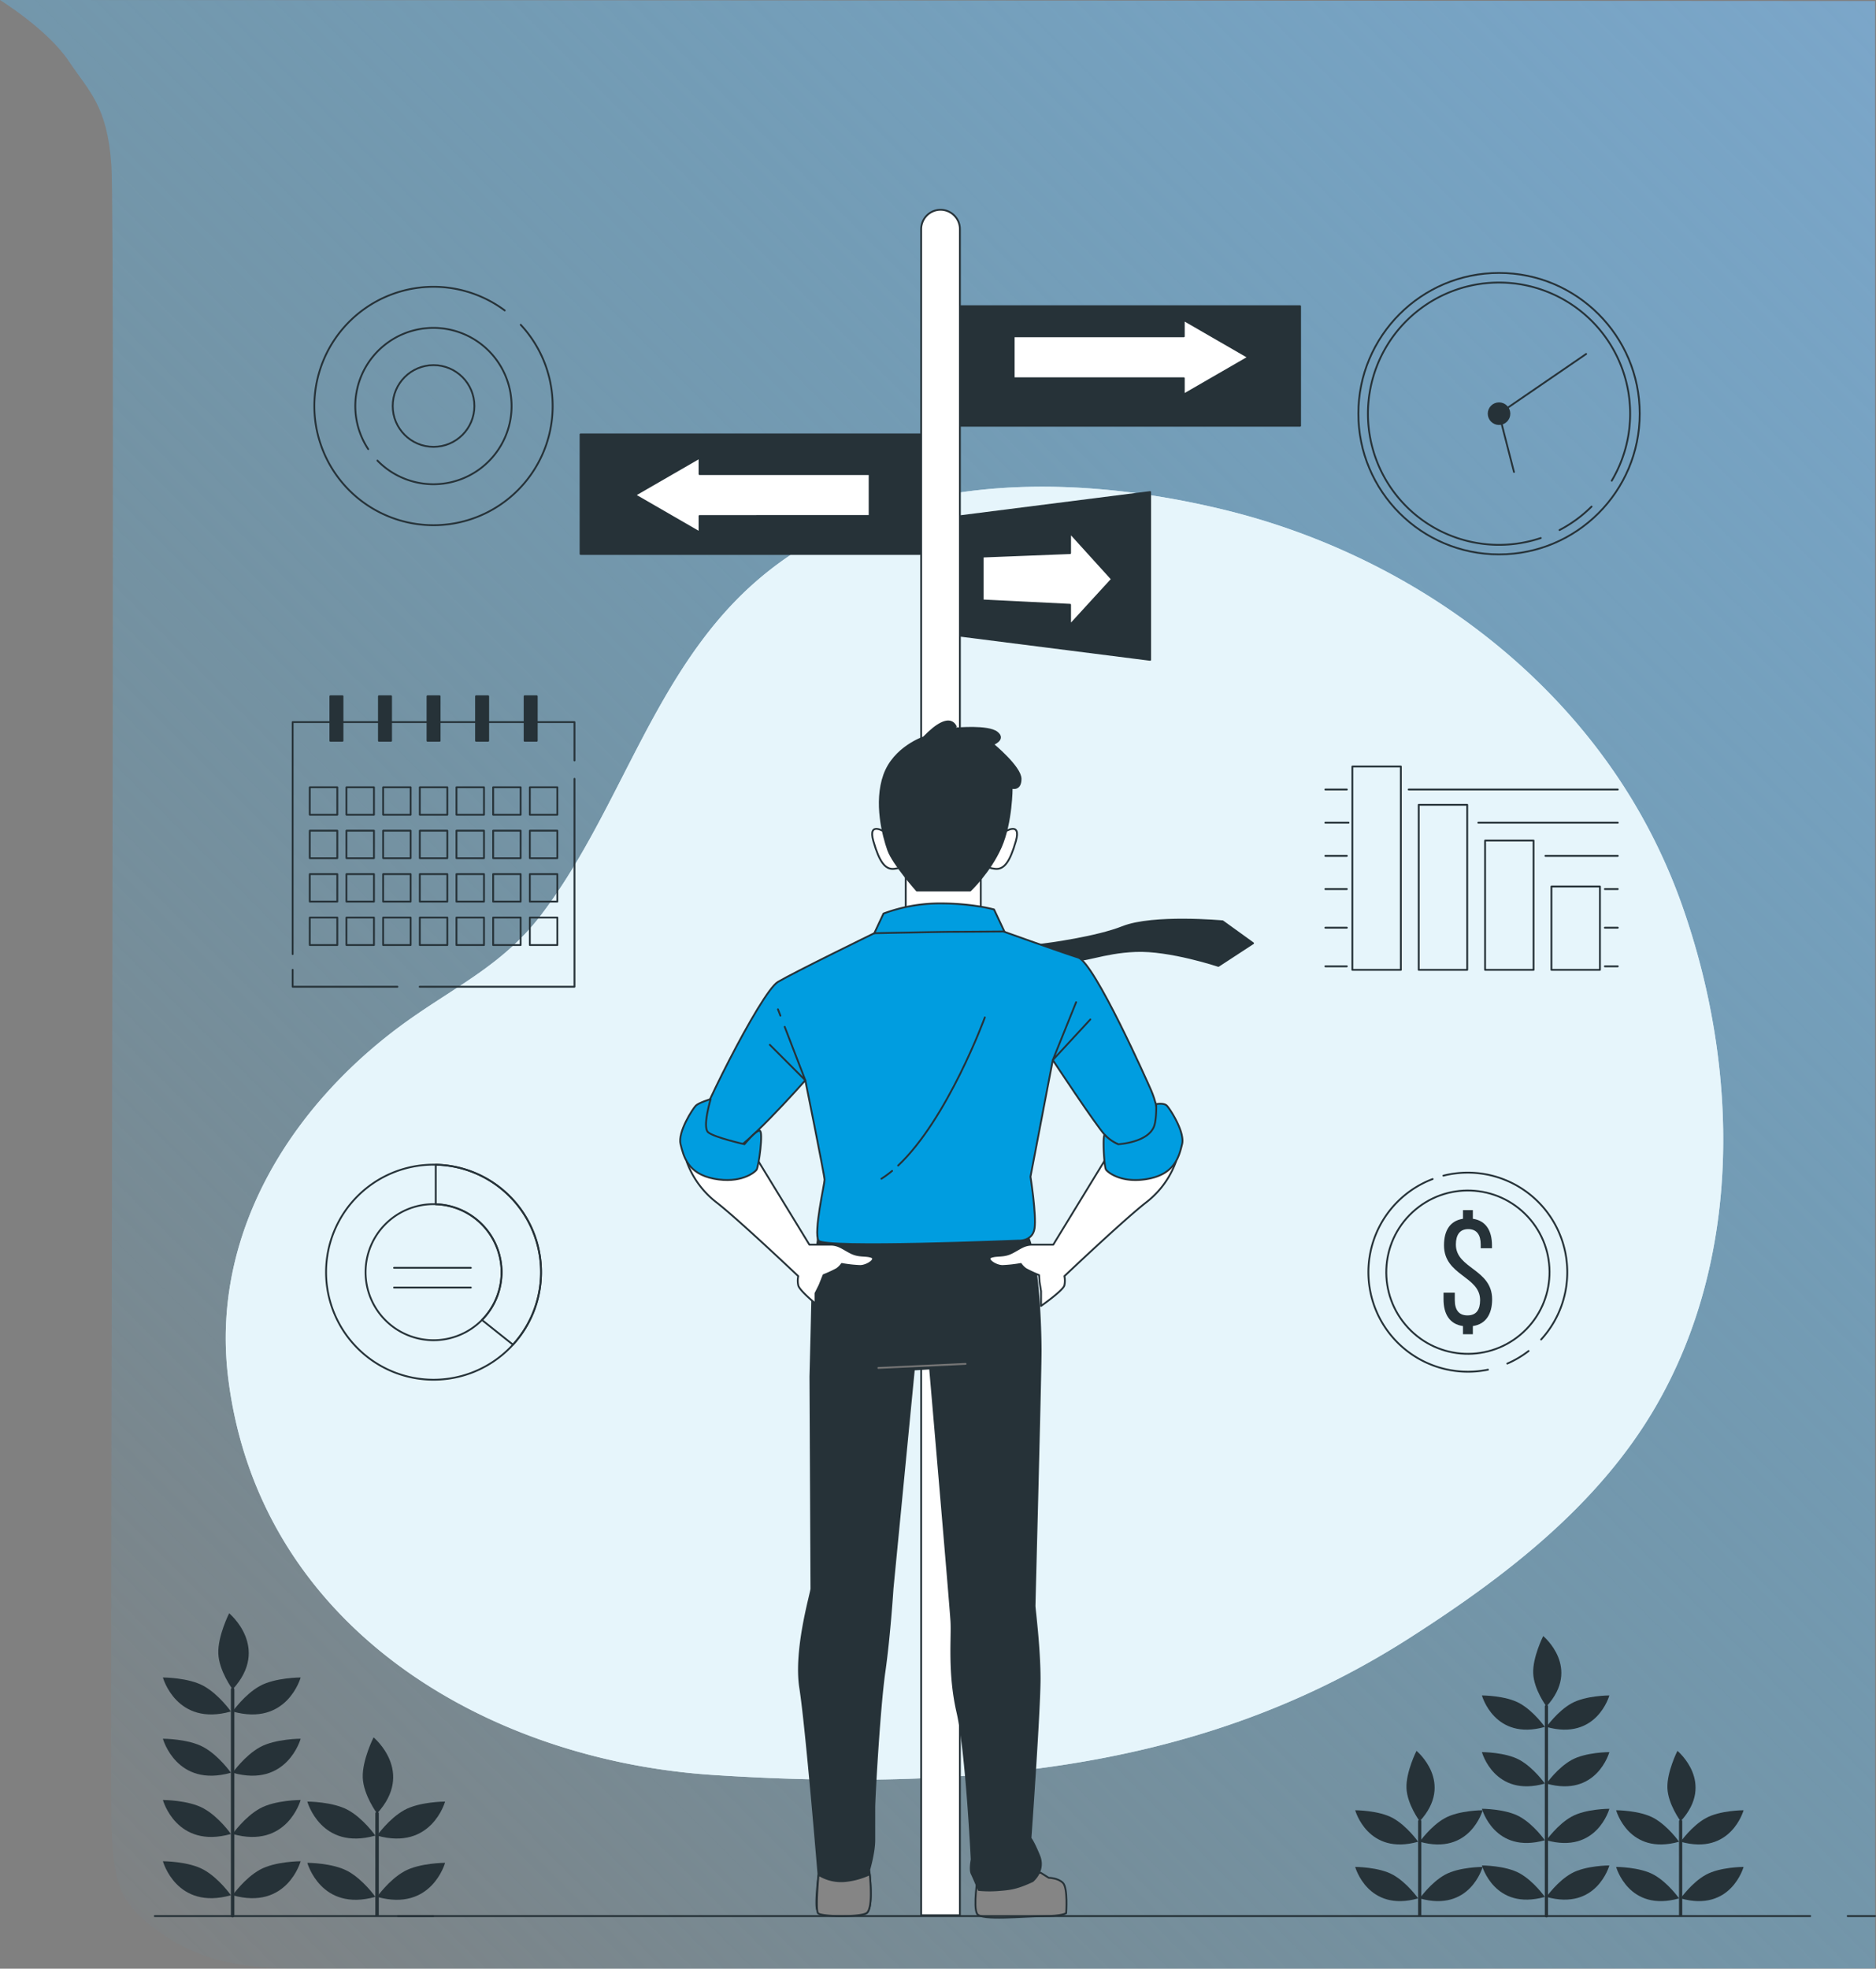 <svg xmlns="http://www.w3.org/2000/svg" xmlns:xlink="http://www.w3.org/1999/xlink" width="1029.502" height="1080.001" viewBox="0 0 1029.502 1080.001">
  <rect x="0" y="0" width="1029.502" height="1080.001" fill="#808080" stroke="none"/>
  <defs>
    <linearGradient id="linear-gradient" x1="1" x2="0.037" y2="1" gradientUnits="objectBoundingBox">
      <stop offset="0" stop-color="#7ba6c9"/>
      <stop offset="1" stop-color="#51b4e2" stop-opacity="0"/>
    </linearGradient>
  </defs>
  <g id="Group_17337" data-name="Group 17337" transform="translate(-891 -4314.001)">
    <path id="_9ad1ed87ecbbbc3f0500a660a5b95797" data-name="9ad1ed87ecbbbc3f0500a660a5b95797" d="M3628.925,6902.437s26.04,16.141,37.608,33.352,21.3,24.85,23.534,57.438-.946,878.322,0,911.073,5.354,42.872,26.484,58.133,44.422,19.548,71.041,19.865,870.335,0,870.335,0V6903Z" transform="translate(-2737.926 -2588.436)" fill="url(#linear-gradient)"/>
    <g id="Background_Simple" data-name="Background Simple" transform="translate(1014.877 4581)">
      <g id="Group_1" data-name="Group 1" transform="translate(0 0)">
        <path id="Path_1" data-name="Path 1" d="M799.533,214.034C752.479,124.152,663.163,61.88,566.847,38.285c-91.88-22.51-202.492-21.4-271.653,52.722-45.539,48.806-63.777,116.755-103.968,169.459-19.977,26.2-44.977,38.179-71.15,56.514C56.286,361.67,9.369,433.583,19.651,514.919c17.19,135.989,141.236,209.023,265.908,217.225,164.753,10.84,282.252-11.189,382.059-74.974,51.836-33.127,103.537-72.437,135.182-126.845,47.856-82.283,45.89-186.041,14.932-274.39A314.589,314.589,0,0,0,799.533,214.034Z" transform="translate(-18.234 -25.447)" fill="#e6f5fb"/>
        <path id="Path_2" data-name="Path 2" d="M799.533,214.034C752.479,124.152,663.163,61.88,566.847,38.285c-91.88-22.51-202.492-21.4-271.653,52.722-45.539,48.806-63.777,116.755-103.968,169.459-19.977,26.2-44.977,38.179-71.15,56.514C56.286,361.67,9.369,433.583,19.651,514.919c17.19,135.989,141.236,209.023,265.908,217.225,164.753,10.84,282.252-11.189,382.059-74.974,51.836-33.127,103.537-72.437,135.182-126.845,47.856-82.283,45.89-186.041,14.932-274.39A314.589,314.589,0,0,0,799.533,214.034Z" transform="translate(-18.234 -25.447)" fill="#e6f5fb" opacity="0.8"/>
      </g>
    </g>
    <g id="Group_16090" data-name="Group 16090" transform="translate(802.443 3194.232)">
      <g id="Signs" transform="translate(407.15 1234.852)">
        <g id="Group_3" data-name="Group 3" transform="translate(0)">
          <g id="Group_2" data-name="Group 2" transform="translate(186.926)">
            <path id="Path_3" data-name="Path 3" d="M257.8,984.166H236.551V59.195a10.627,10.627,0,0,1,10.627-10.627h0A10.627,10.627,0,0,1,257.8,59.195Z" transform="translate(-236.551 -48.568)" fill="#fff" stroke="#263238" stroke-linecap="round" stroke-linejoin="round" stroke-width="1"/>
          </g>
          <rect id="Rectangle_1" data-name="Rectangle 1" width="186.326" height="65.608" transform="translate(0 123.207)" fill="#263238" stroke="#263238" stroke-linecap="round" stroke-linejoin="round" stroke-width="1"/>
          <rect id="Rectangle_2" data-name="Rectangle 2" width="186.326" height="65.608" transform="translate(208.54 52.881)" fill="#263238" stroke="#263238" stroke-linecap="round" stroke-linejoin="round" stroke-width="1"/>
          <path id="Path_4" data-name="Path 4" d="M246.259,196.948,350.3,210.168V118.12L246.259,131.34Z" transform="translate(-37.719 36.73)" fill="#263238" stroke="#263238" stroke-linecap="round" stroke-linejoin="round" stroke-width="1"/>
          <path id="Path_5" data-name="Path 5" d="M322.641,153.531l-22.964-25.322v11.042l-47.958,1.886v24.055l47.958,2.381v11.042Z" transform="translate(-31.025 49.103)" fill="#fff" stroke="#263238" stroke-linecap="round" stroke-linejoin="round" stroke-width="1"/>
          <path id="Path_6" data-name="Path 6" d="M388.113,96.175,352.7,75.732v8.957H259.358v22.973H352.7v8.957Z" transform="translate(-21.655 -15.254)" fill="#fff" stroke="#263238" stroke-linecap="round" stroke-linejoin="round" stroke-width="1"/>
          <path id="Path_7" data-name="Path 7" d="M166.01,130.12l35.409-20.443v8.956h93.346v22.973H201.419v8.956Z" transform="translate(-136.135 26.375)" fill="#fff" stroke="#263238" stroke-linecap="round" stroke-linejoin="round" stroke-width="1"/>
        </g>
      </g>
      <g id="Graphics" transform="translate(249.157 1269.493)">
        <g id="Group_4" data-name="Group 4" transform="translate(584.83 0)">
          <ellipse id="Ellipse_1" data-name="Ellipse 1" cx="77.205" cy="77.205" rx="77.205" ry="77.205" fill="none" stroke="#263238" stroke-linecap="round" stroke-linejoin="round" stroke-width="1"/>
          <path id="Path_8" data-name="Path 8" d="M403.829,121.7a72.147,72.147,0,0,1-17.577,12.873" transform="translate(-275.855 6.479)" fill="none" stroke="#263238" stroke-linecap="round" stroke-linejoin="round" stroke-width="1"/>
          <path id="Path_9" data-name="Path 9" d="M433.874,206.66a71.945,71.945,0,1,1,38.946-31.445" transform="translate(-333.769 -61.231)" fill="none" stroke="#263238" stroke-linecap="round" stroke-linejoin="round" stroke-width="1"/>
          <ellipse id="Ellipse_2" data-name="Ellipse 2" cx="5.696" cy="5.696" rx="5.696" ry="5.696" transform="translate(71.509 71.509)" fill="#263238" stroke="#263238" stroke-linecap="round" stroke-linejoin="round" stroke-width="1"/>
          <path id="Path_10" data-name="Path 10" d="M379.538,148.837l-8.2-31.991,47.815-32.753" transform="translate(-294.138 -39.642)" fill="none" stroke="#263238" stroke-linecap="round" stroke-linejoin="round" stroke-width="1"/>
        </g>
        <g id="Group_9" data-name="Group 9" transform="translate(0 232.225)">
          <path id="Path_11" data-name="Path 11" d="M190.247,188.775V302.854H105.288" transform="translate(-35.594 -143.486)" fill="none" stroke="#263238" stroke-linecap="round" stroke-linejoin="round" stroke-width="1"/>
          <path id="Path_12" data-name="Path 12" d="M73.984,302.075V174.8H228.638v21.059" transform="translate(-73.984 -160.621)" fill="none" stroke="#263238" stroke-linecap="round" stroke-linejoin="round" stroke-width="1"/>
          <path id="Path_13" data-name="Path 13" d="M131.479,245.138H73.984v-9.3" transform="translate(-73.984 -85.77)" fill="none" stroke="#263238" stroke-linecap="round" stroke-linejoin="round" stroke-width="1"/>
          <g id="Group_5" data-name="Group 5" transform="translate(9.401 49.918)">
            <rect id="Rectangle_3" data-name="Rectangle 3" width="15.095" height="15.095" fill="none" stroke="#263238" stroke-linecap="round" stroke-linejoin="round" stroke-width="1"/>
            <rect id="Rectangle_4" data-name="Rectangle 4" width="15.095" height="15.095" transform="translate(20.126)" fill="none" stroke="#263238" stroke-linecap="round" stroke-linejoin="round" stroke-width="1"/>
            <rect id="Rectangle_5" data-name="Rectangle 5" width="15.095" height="15.095" transform="translate(40.253)" fill="none" stroke="#263238" stroke-linecap="round" stroke-linejoin="round" stroke-width="1"/>
            <rect id="Rectangle_6" data-name="Rectangle 6" width="15.095" height="15.095" transform="translate(60.379)" fill="none" stroke="#263238" stroke-linecap="round" stroke-linejoin="round" stroke-width="1"/>
            <rect id="Rectangle_7" data-name="Rectangle 7" width="15.095" height="15.095" transform="translate(80.505)" fill="none" stroke="#263238" stroke-linecap="round" stroke-linejoin="round" stroke-width="1"/>
            <rect id="Rectangle_8" data-name="Rectangle 8" width="15.095" height="15.095" transform="translate(100.631)" fill="none" stroke="#263238" stroke-linecap="round" stroke-linejoin="round" stroke-width="1"/>
            <rect id="Rectangle_9" data-name="Rectangle 9" width="15.095" height="15.095" transform="translate(120.758)" fill="none" stroke="#263238" stroke-linecap="round" stroke-linejoin="round" stroke-width="1"/>
          </g>
          <g id="Group_6" data-name="Group 6" transform="translate(9.401 73.739)">
            <rect id="Rectangle_10" data-name="Rectangle 10" width="15.095" height="15.095" fill="none" stroke="#263238" stroke-linecap="round" stroke-linejoin="round" stroke-width="1"/>
            <rect id="Rectangle_11" data-name="Rectangle 11" width="15.095" height="15.095" transform="translate(20.126)" fill="none" stroke="#263238" stroke-linecap="round" stroke-linejoin="round" stroke-width="1"/>
            <rect id="Rectangle_12" data-name="Rectangle 12" width="15.095" height="15.095" transform="translate(40.253)" fill="none" stroke="#263238" stroke-linecap="round" stroke-linejoin="round" stroke-width="1"/>
            <rect id="Rectangle_13" data-name="Rectangle 13" width="15.095" height="15.095" transform="translate(60.379)" fill="none" stroke="#263238" stroke-linecap="round" stroke-linejoin="round" stroke-width="1"/>
            <rect id="Rectangle_14" data-name="Rectangle 14" width="15.095" height="15.095" transform="translate(80.505)" fill="none" stroke="#263238" stroke-linecap="round" stroke-linejoin="round" stroke-width="1"/>
            <rect id="Rectangle_15" data-name="Rectangle 15" width="15.095" height="15.095" transform="translate(100.631)" fill="none" stroke="#263238" stroke-linecap="round" stroke-linejoin="round" stroke-width="1"/>
            <rect id="Rectangle_16" data-name="Rectangle 16" width="15.095" height="15.095" transform="translate(120.758)" fill="none" stroke="#263238" stroke-linecap="round" stroke-linejoin="round" stroke-width="1"/>
          </g>
          <g id="Group_7" data-name="Group 7" transform="translate(9.401 97.561)">
            <rect id="Rectangle_17" data-name="Rectangle 17" width="15.095" height="15.095" fill="none" stroke="#263238" stroke-linecap="round" stroke-linejoin="round" stroke-width="1"/>
            <rect id="Rectangle_18" data-name="Rectangle 18" width="15.095" height="15.095" transform="translate(20.126)" fill="none" stroke="#263238" stroke-linecap="round" stroke-linejoin="round" stroke-width="1"/>
            <rect id="Rectangle_19" data-name="Rectangle 19" width="15.095" height="15.095" transform="translate(40.253)" fill="none" stroke="#263238" stroke-linecap="round" stroke-linejoin="round" stroke-width="1"/>
            <rect id="Rectangle_20" data-name="Rectangle 20" width="15.095" height="15.095" transform="translate(60.379)" fill="none" stroke="#263238" stroke-linecap="round" stroke-linejoin="round" stroke-width="1"/>
            <rect id="Rectangle_21" data-name="Rectangle 21" width="15.095" height="15.095" transform="translate(80.505)" fill="none" stroke="#263238" stroke-linecap="round" stroke-linejoin="round" stroke-width="1"/>
            <rect id="Rectangle_22" data-name="Rectangle 22" width="15.095" height="15.095" transform="translate(100.631)" fill="none" stroke="#263238" stroke-linecap="round" stroke-linejoin="round" stroke-width="1"/>
            <rect id="Rectangle_23" data-name="Rectangle 23" width="15.095" height="15.095" transform="translate(120.758)" fill="none" stroke="#263238" stroke-linecap="round" stroke-linejoin="round" stroke-width="1"/>
          </g>
          <g id="Group_8" data-name="Group 8" transform="translate(9.401 121.383)">
            <rect id="Rectangle_24" data-name="Rectangle 24" width="15.095" height="15.095" fill="none" stroke="#263238" stroke-linecap="round" stroke-linejoin="round" stroke-width="1"/>
            <rect id="Rectangle_25" data-name="Rectangle 25" width="15.095" height="15.095" transform="translate(20.126)" fill="none" stroke="#263238" stroke-linecap="round" stroke-linejoin="round" stroke-width="1"/>
            <rect id="Rectangle_26" data-name="Rectangle 26" width="15.095" height="15.095" transform="translate(40.253)" fill="none" stroke="#263238" stroke-linecap="round" stroke-linejoin="round" stroke-width="1"/>
            <rect id="Rectangle_27" data-name="Rectangle 27" width="15.095" height="15.095" transform="translate(60.379)" fill="none" stroke="#263238" stroke-linecap="round" stroke-linejoin="round" stroke-width="1"/>
            <rect id="Rectangle_28" data-name="Rectangle 28" width="15.095" height="15.095" transform="translate(80.505)" fill="none" stroke="#263238" stroke-linecap="round" stroke-linejoin="round" stroke-width="1"/>
            <rect id="Rectangle_29" data-name="Rectangle 29" width="15.095" height="15.095" transform="translate(100.631)" fill="none" stroke="#263238" stroke-linecap="round" stroke-linejoin="round" stroke-width="1"/>
            <rect id="Rectangle_30" data-name="Rectangle 30" width="15.095" height="15.095" transform="translate(120.758)" fill="none" stroke="#263238" stroke-linecap="round" stroke-linejoin="round" stroke-width="1"/>
          </g>
          <path id="Path_14" data-name="Path 14" d="M89.941,192.863H83.28v-24.43h6.661Zm26.652-24.43H109.93v24.43h6.664Zm26.65,0H136.58v24.43h6.664Zm26.65,0h-6.664v24.43h6.664Zm26.65,0h-6.664v24.43h6.664Z" transform="translate(-62.584 -168.433)" fill="#263238" stroke="#263238" stroke-linecap="round" stroke-linejoin="round" stroke-width="1"/>
        </g>
        <g id="Group_10" data-name="Group 10" transform="translate(18.338 489.187)">
          <path id="Path_15" data-name="Path 15" d="M141.209,283.85A58.988,58.988,0,1,0,200.2,342.838,58.987,58.987,0,0,0,141.209,283.85Zm0,96.307a37.319,37.319,0,1,1,37.319-37.319A37.318,37.318,0,0,1,141.209,380.157Z" transform="translate(-82.221 -283.85)" fill="none" stroke="#263238" stroke-linecap="round" stroke-linejoin="round" stroke-width="1"/>
          <path id="Path_16" data-name="Path 16" d="M109.257,283.864v21.7a37.279,37.279,0,0,1,25.35,63.465l17.021,13.552a58.974,58.974,0,0,0-42.37-98.716Z" transform="translate(-49.065 -283.833)" fill="none" stroke="#263238" stroke-linecap="round" stroke-linejoin="round" stroke-width="1"/>
          <line id="Line_1" data-name="Line 1" x2="42.135" transform="translate(37.32 56.581)" fill="none" stroke="#263238" stroke-linecap="round" stroke-linejoin="round" stroke-width="1"/>
          <line id="Line_2" data-name="Line 2" x2="42.135" transform="translate(37.32 67.415)" fill="none" stroke="#263238" stroke-linecap="round" stroke-linejoin="round" stroke-width="1"/>
        </g>
        <g id="Group_11" data-name="Group 11" transform="translate(566.706 270.771)">
          <line id="Line_3" data-name="Line 3" x2="114.766" transform="translate(45.737 12.606)" fill="none" stroke="#263238" stroke-linecap="round" stroke-linejoin="round" stroke-width="1"/>
          <line id="Line_4" data-name="Line 4" x2="11.817" transform="translate(0 12.606)" fill="none" stroke="#263238" stroke-linecap="round" stroke-linejoin="round" stroke-width="1"/>
          <line id="Line_5" data-name="Line 5" x2="76.547" transform="translate(83.956 30.815)" fill="none" stroke="#263238" stroke-linecap="round" stroke-linejoin="round" stroke-width="1"/>
          <line id="Line_6" data-name="Line 6" x2="12.75" transform="translate(0 30.815)" fill="none" stroke="#263238" stroke-linecap="round" stroke-linejoin="round" stroke-width="1"/>
          <line id="Line_7" data-name="Line 7" x2="39.727" transform="translate(120.777 49.024)" fill="none" stroke="#263238" stroke-linecap="round" stroke-linejoin="round" stroke-width="1"/>
          <line id="Line_8" data-name="Line 8" x2="11.817" transform="translate(0 49.024)" fill="none" stroke="#263238" stroke-linecap="round" stroke-linejoin="round" stroke-width="1"/>
          <line id="Line_9" data-name="Line 9" x2="7.101" transform="translate(153.402 67.233)" fill="none" stroke="#263238" stroke-linecap="round" stroke-linejoin="round" stroke-width="1"/>
          <line id="Line_10" data-name="Line 10" x2="11.817" transform="translate(0 67.233)" fill="none" stroke="#263238" stroke-linecap="round" stroke-linejoin="round" stroke-width="1"/>
          <line id="Line_11" data-name="Line 11" x2="7.101" transform="translate(153.402 88.423)" fill="none" stroke="#263238" stroke-linecap="round" stroke-linejoin="round" stroke-width="1"/>
          <line id="Line_12" data-name="Line 12" x2="11.817" transform="translate(0 88.423)" fill="none" stroke="#263238" stroke-linecap="round" stroke-linejoin="round" stroke-width="1"/>
          <line id="Line_13" data-name="Line 13" x2="7.101" transform="translate(153.402 109.613)" fill="none" stroke="#263238" stroke-linecap="round" stroke-linejoin="round" stroke-width="1"/>
          <line id="Line_14" data-name="Line 14" x2="11.817" transform="translate(0 109.613)" fill="none" stroke="#263238" stroke-linecap="round" stroke-linejoin="round" stroke-width="1"/>
          <rect id="Rectangle_31" data-name="Rectangle 31" width="26.613" height="111.552" transform="translate(14.833)" fill="none" stroke="#263238" stroke-linecap="round" stroke-linejoin="round" stroke-width="1"/>
          <rect id="Rectangle_32" data-name="Rectangle 32" width="26.613" height="90.542" transform="translate(51.25 21.01)" fill="none" stroke="#263238" stroke-linecap="round" stroke-linejoin="round" stroke-width="1"/>
          <rect id="Rectangle_33" data-name="Rectangle 33" width="26.613" height="70.932" transform="translate(87.668 40.62)" fill="none" stroke="#263238" stroke-linecap="round" stroke-linejoin="round" stroke-width="1"/>
          <rect id="Rectangle_34" data-name="Rectangle 34" width="26.613" height="45.72" transform="translate(124.086 65.832)" fill="none" stroke="#263238" stroke-linecap="round" stroke-linejoin="round" stroke-width="1"/>
        </g>
        <g id="Group_12" data-name="Group 12" transform="translate(11.959 7.634)">
          <path id="Path_17" data-name="Path 17" d="M183.78,80.5a65.392,65.392,0,1,0,8.785,7.877" transform="translate(-79.356 -67.556)" fill="none" stroke="#263238" stroke-linecap="round" stroke-linejoin="round" stroke-width="1"/>
          <path id="Path_18" data-name="Path 18" d="M101.584,150.526a42.884,42.884,0,1,0-5.074-6.305" transform="translate(-67.01 -55.21)" fill="none" stroke="#263238" stroke-linecap="round" stroke-linejoin="round" stroke-width="1"/>
          <ellipse id="Ellipse_3" data-name="Ellipse 3" cx="22.411" cy="22.411" rx="22.411" ry="22.411" transform="translate(42.956 42.956)" fill="none" stroke="#263238" stroke-linecap="round" stroke-linejoin="round" stroke-width="1"/>
        </g>
        <g id="Group_14" data-name="Group 14" transform="translate(581.639 484.902)">
          <g id="Group_13" data-name="Group 13" transform="translate(49.932 29.229)">
            <path id="Path_19" data-name="Path 19" d="M373.75,299.794c7.2,1.017,10.5,6.606,10.5,14.565v1.61h-6.181v-2.033c0-5.252-2.115-8.469-6.859-8.469-4.655,0-6.773,3.217-6.773,8.469,0,13.294,19.9,13.378,19.9,30.058,0,7.962-3.386,13.634-10.582,14.65v4.488h-5.421v-4.488c-7.367-1.015-10.669-6.606-10.669-14.65v-3.64h6.183v4.065c0,5.334,2.2,8.382,6.942,8.382,4.827,0,6.944-3.048,6.944-8.382,0-13.209-19.815-13.38-19.815-30.061,0-8.129,3.3-13.463,10.415-14.565v-4.74h5.421Z" transform="translate(-357.66 -295.054)" fill="#263238"/>
          </g>
          <path id="Path_20" data-name="Path 20" d="M373.381,336.662a54.545,54.545,0,0,0,11.686-6.9" transform="translate(-288.448 -223.256)" fill="none" stroke="#263238" stroke-linecap="round" stroke-linejoin="round" stroke-width="1"/>
          <path id="Path_21" data-name="Path 21" d="M374.414,287.395A54.623,54.623,0,0,0,404.791,391.97" transform="translate(-330.461 -275.218)" fill="none" stroke="#263238" stroke-linecap="round" stroke-linejoin="round" stroke-width="1"/>
          <path id="Path_22" data-name="Path 22" d="M411.257,377.35a54.628,54.628,0,0,0-53.627-89.877" transform="translate(-307.765 -277.153)" fill="none" stroke="#263238" stroke-linecap="round" stroke-linejoin="round" stroke-width="1"/>
          <circle id="Ellipse_4" data-name="Ellipse 4" cx="44.77" cy="44.77" r="44.77" transform="matrix(0.734, -0.68, 0.68, 0.734, 0, 60.848)" fill="none" stroke="#263238" stroke-linecap="round" stroke-linejoin="round" stroke-width="1"/>
        </g>
      </g>
      <g id="Character" transform="translate(461.82 1515.525)">
        <g id="Group_16" data-name="Group 16" transform="translate(0 0)">
          <path id="Path_23" data-name="Path 23" d="M271.164,237.6s.546-.06,1.532-.183c6.45-.8,31.755-4.188,46.244-9.916,16.7-6.6,54.769-3.106,54.769-3.106l16.7,12.04-19.033,12.43s-26.8-8.934-45.445-8.158-27.58,6.216-39.231,5.439-26.026-8.547-26.026-8.547Z" transform="translate(-76.009 -114.745)" fill="#263238" stroke="#263238" stroke-linecap="round" stroke-linejoin="round" stroke-width="1"/>
          <path id="Path_24" data-name="Path 24" d="M233.329,215.014v25h41.188V211.067Z" transform="translate(-109.545 -129.955)" fill="#fff" stroke="#263238" stroke-linecap="round" stroke-linejoin="round" stroke-width="1"/>
          <path id="Path_25" data-name="Path 25" d="M232.225,202.962s-9.758-6.505-6.506,4.88,6.506,15.721,11.383,15.18,7.592-2.169,5.965-6.506S232.225,202.962,232.225,202.962Z" transform="translate(-119.691 -142.164)" fill="#fff" stroke="#263238" stroke-linecap="round" stroke-linejoin="round" stroke-width="1"/>
          <path id="Path_26" data-name="Path 26" d="M263.785,202.962s9.76-6.505,6.508,4.88-6.508,15.721-11.386,15.18-7.59-2.169-5.964-6.506S263.785,202.962,263.785,202.962Z" transform="translate(-86.071 -142.164)" fill="#fff" stroke="#263238" stroke-linecap="round" stroke-linejoin="round" stroke-width="1"/>
          <path id="Path_27" data-name="Path 27" d="M251.069,183.389s-16.266,5.421-21.687,20.6-.541,33.612,2.169,41.2,15.723,22.228,15.723,22.228h29.275s10.843-10.3,16.807-23.854,5.965-32.53,5.965-32.53,4.878,1.627,4.878-4.878-15.18-18.975-15.18-18.975,7.049-2.71,2.169-6.505-22.228-2.168-22.228-2.168S266.789,167.123,251.069,183.389Z" transform="translate(-117.391 -174.635)" fill="#263238" stroke="#263238" stroke-linecap="round" stroke-linejoin="round" stroke-width="1"/>
          <path id="Path_28" data-name="Path 28" d="M286.3,458.317l4.453,2.783s5.009,0,7.792,2.783,1.75,16.613,1.75,16.613-2.222,1.639-12.8,1.639-33.865,2.585-36.092-1.311.385-20.28.385-20.28Z" transform="translate(-88.484 173.268)" fill="#858585" stroke="#263238" stroke-linecap="round" stroke-linejoin="round" stroke-width="1"/>
          <g id="Group_15" data-name="Group 15" transform="translate(65.184 271.719)">
            <path id="Path_29" data-name="Path 29" d="M217.741,306.447s-3.34,24.49-3.34,29.5-1.113,48.424-1.113,48.424.557,114.1.557,116.329-9.462,33.4-6.122,54.546,10.019,102.414,10.019,102.414-2.226,17.811-.557,19.481,22.264,3.9,26.717,1.67,1.67-23.934,1.67-23.934,2.783-9.462,2.783-16.141V620.924c0-5.566,2.783-55.1,5.566-74.584s4.453-45.641,4.453-45.641l11.689-120.225,8.906-.557S290.1,509.048,290.655,518.51s-1.67,28.386,3.34,50.094,7.792,80.706,7.792,80.706-1.113,5.566,0,7.792,3.9,8.905,3.9,8.905a64.367,64.367,0,0,0,11.691,0c6.1-.47,9.78-1.1,17.9-4.874,3.967-3.662,5.713-8.672,3.607-13.819-3.331-8.144-4.813-9.694-4.813-9.694s5.009-70.131,5.009-87.386-2.783-38.405-2.783-40.075,3.34-126.9,3.34-139.706-1.113-47.311-6.679-62.339-94.621-11.132-103.527-10.575S217.741,306.447,217.741,306.447Z" transform="translate(-207.008 -296.68)" fill="#263238" stroke="#263238" stroke-linecap="round" stroke-linejoin="round" stroke-width="1"/>
            <line id="Line_15" data-name="Line 15" y1="2.226" x2="47.867" transform="translate(43.573 80.727)" fill="none" stroke="#757575" stroke-linecap="round" stroke-linejoin="round" stroke-width="1"/>
          </g>
          <path id="Path_30" data-name="Path 30" d="M309.626,223.567,279.57,230.8s-43.414,21.151-52.877,26.717-46.754,80.706-45.084,84.6,8.906,8.906,16.141,10.019,43.971-40.632,43.971-40.632,10.575,52.32,10.575,54.546-6.123,28.943-3.34,33.4,109.649,0,109.649,0,7.792.557,8.906-6.679-2.226-28.387-2.226-28.387l12.245-64.008s23.39,35.48,28.636,41.188c9.115,9.925,20.427,5.766,26.467-1.67,5.265-6.479.556-18.924-1.113-22.82s-31.169-70.131-40.075-72.914-46.2-16.141-46.2-16.141Z" transform="translate(-173.041 -114.625)" fill="#009de0" stroke="#263238" stroke-linecap="round" stroke-linejoin="round" stroke-width="1"/>
          <path id="Path_31" data-name="Path 31" d="M225.579,235.82s36.787-.759,42.909-.759,28.473-.192,28.473-.192l-5.653-12.054s-11.689-3.34-29.5-3.34a89.148,89.148,0,0,0-31.169,5.566Z" transform="translate(-119.05 -119.642)" fill="#009de0" stroke="#263238" stroke-linecap="round" stroke-linejoin="round" stroke-width="1"/>
          <path id="Path_32" data-name="Path 32" d="M207.99,249.885l11.32,29.348-19.481-19.481" transform="translate(-150.629 -82.349)" fill="none" stroke="#263238" stroke-linecap="round" stroke-linejoin="round" stroke-width="1"/>
          <line id="Line_16" data-name="Line 16" x2="1.351" y2="3.503" transform="translate(53.654 157.923)" fill="none" stroke="#263238" stroke-linecap="round" stroke-linejoin="round" stroke-width="1"/>
          <path id="Path_33" data-name="Path 33" d="M233.2,285.388a55.749,55.749,0,0,1-5.867,4.295" transform="translate(-116.904 -38.809)" fill="none" stroke="#263238" stroke-linecap="round" stroke-linejoin="round" stroke-width="1"/>
          <path id="Path_34" data-name="Path 34" d="M279.052,247.567s-20.351,55.633-47.6,81.276" transform="translate(-111.853 -85.192)" fill="none" stroke="#263238" stroke-linecap="round" stroke-linejoin="round" stroke-width="1"/>
          <path id="Path_35" data-name="Path 35" d="M282.381,243.817l-12.8,31.726,20.594-22.264" transform="translate(-65.088 -89.79)" fill="none" stroke="#263238" stroke-linecap="round" stroke-linejoin="round" stroke-width="1"/>
          <path id="Path_36" data-name="Path 36" d="M179.329,285.52a49.468,49.468,0,0,0,16.141,22.264c12.245,9.462,45.084,40.631,45.084,40.631a12.566,12.566,0,0,0,0,5.009c.557,2.783,9.462,10.019,9.462,10.019v-5.566l2.226-4.453,2.226-5.566a65.771,65.771,0,0,0,7.236-3.34,11.372,11.372,0,0,0,2.783-2.783,72.285,72.285,0,0,0,10.019,1.113c3.9,0,9.462-3.9,6.123-5.009s-6.679,0-11.132-2.226-6.679-4.453-11.132-4.453H246.677l-30.613-50.094Z" transform="translate(-175.77 -44.108)" fill="#fff" stroke="#263238" stroke-linecap="round" stroke-linejoin="round" stroke-width="1"/>
          <path id="Path_37" data-name="Path 37" d="M194.463,267.7s-6.494,1.928-8.164,3.6-10.019,14.471-8.349,21.151,3.9,16.141,18.368,18.924,22.264-3.339,23.377-5.009S223.553,285,221.327,285s-8.311,7.447-8.311,7.447-16.58-3.754-19.919-6.537S194.463,267.7,194.463,267.7Z" transform="translate(-177.73 -60.5)" fill="#009de0" stroke="#263238" stroke-linecap="round" stroke-linejoin="round" stroke-width="1"/>
          <path id="Path_38" data-name="Path 38" d="M356.306,285.52a49.468,49.468,0,0,1-16.141,22.264c-12.245,9.462-45.084,40.631-45.084,40.631a12.566,12.566,0,0,1,0,5.009c-.557,2.783-12.819,11.346-12.819,11.346v-8.113l-.853-5.125-.243-3.674a65.768,65.768,0,0,1-7.236-3.34,11.372,11.372,0,0,1-2.783-2.783,72.285,72.285,0,0,1-10.019,1.113c-3.9,0-9.462-3.9-6.122-5.009s6.679,0,11.132-2.226,6.679-4.453,11.132-4.453h11.688l30.613-50.094Z" transform="translate(-84.218 -44.108)" fill="#fff" stroke="#263238" stroke-linecap="round" stroke-linejoin="round" stroke-width="1"/>
          <path id="Path_39" data-name="Path 39" d="M310.966,269.035s4.174-.8,5.844.866,10.019,14.471,8.349,21.151-3.9,16.141-18.368,18.924-22.264-3.34-23.377-5.009-2.013-20.61-.557-18.924a23.214,23.214,0,0,0,7.236,5.009s17.257-.879,19.962-10.635C311.218,276.228,310.966,269.035,310.966,269.035Z" transform="translate(-49.732 -59.102)" fill="#009de0" stroke="#263238" stroke-linecap="round" stroke-linejoin="round" stroke-width="1"/>
          <path id="Path_40" data-name="Path 40" d="M238.475,480.117c3.515-1.757,2.523-15.645,1.948-21.422a41.265,41.265,0,0,1-12.523,3.611,23.429,23.429,0,0,1-15.585-3.34s-1.786,19.251-.274,21.066C213.682,482,234.022,482.344,238.475,480.117Z" transform="translate(-136.398 173.732)" fill="#858585" stroke="#263238" stroke-linecap="round" stroke-linejoin="round" stroke-width="1"/>
        </g>
      </g>
      <g id="Plants" transform="translate(177.948 2004.78)">
        <g id="Group_29" data-name="Group 29" transform="translate(723.843 12.494)">
          <g id="Group_28" data-name="Group 28">
            <g id="Group_27" data-name="Group 27">
              <g id="Group_17" data-name="Group 17" transform="translate(34.52 37.742)">
                <path id="Path_41" data-name="Path 41" d="M401.475,533.563a.885.885,0,0,1-.884-.884V417.836a.884.884,0,0,1,1.768,0V532.679A.885.885,0,0,1,401.475,533.563Z" transform="translate(-400.591 -416.952)" fill="#263238"/>
              </g>
              <g id="Group_18" data-name="Group 18" transform="translate(0 125.837)">
                <path id="Path_42" data-name="Path 42" d="M419.626,473.791s-6.045-8.636-13.815-12.953-20.725-4.317-20.725-4.317S391.995,481.561,419.626,473.791Z" transform="translate(-385.086 -456.521)" fill="#263238"/>
              </g>
              <g id="Group_19" data-name="Group 19" transform="translate(35.404 125.837)">
                <path id="Path_43" data-name="Path 43" d="M400.988,473.791s6.045-8.636,13.817-12.953,20.723-4.317,20.723-4.317S428.62,481.561,400.988,473.791Z" transform="translate(-400.988 -456.521)" fill="#263238"/>
              </g>
              <g id="Group_20" data-name="Group 20" transform="translate(0 94.75)">
                <path id="Path_44" data-name="Path 44" d="M419.626,459.828s-6.045-8.634-13.815-12.953-20.725-4.317-20.725-4.317S391.995,467.6,419.626,459.828Z" transform="translate(-385.086 -442.558)" fill="#263238"/>
              </g>
              <g id="Group_21" data-name="Group 21" transform="translate(35.404 94.75)">
                <path id="Path_45" data-name="Path 45" d="M400.988,459.828s6.045-8.634,13.817-12.953,20.723-4.317,20.723-4.317S428.62,467.6,400.988,459.828Z" transform="translate(-400.988 -442.558)" fill="#263238"/>
              </g>
              <g id="Group_22" data-name="Group 22" transform="translate(0 63.666)">
                <path id="Path_46" data-name="Path 46" d="M419.626,445.866s-6.045-8.636-13.815-12.953-20.725-4.317-20.725-4.317S391.995,453.638,419.626,445.866Z" transform="translate(-385.086 -428.596)" fill="#263238"/>
              </g>
              <g id="Group_23" data-name="Group 23" transform="translate(35.404 63.666)">
                <path id="Path_47" data-name="Path 47" d="M400.988,445.866s6.045-8.636,13.817-12.953,20.723-4.317,20.723-4.317S428.62,453.638,400.988,445.866Z" transform="translate(-400.988 -428.596)" fill="#263238"/>
              </g>
              <g id="Group_24" data-name="Group 24" transform="translate(0 32.581)">
                <path id="Path_48" data-name="Path 48" d="M419.626,431.9s-6.045-8.634-13.815-12.951-20.725-4.317-20.725-4.317S391.995,439.674,419.626,431.9Z" transform="translate(-385.086 -414.634)" fill="#263238"/>
              </g>
              <g id="Group_25" data-name="Group 25" transform="translate(35.404 32.581)">
                <path id="Path_49" data-name="Path 49" d="M400.988,431.9s6.045-8.634,13.817-12.951,20.723-4.317,20.723-4.317S428.62,439.674,400.988,431.9Z" transform="translate(-400.988 -414.634)" fill="#263238"/>
              </g>
              <g id="Group_26" data-name="Group 26" transform="translate(28.129)">
                <path id="Path_50" data-name="Path 50" d="M405,438.626s-6.911-9.3-7.26-18.183S403.23,400,403.23,400,424.394,417.468,405,438.626Z" transform="translate(-397.72 -400)" fill="#263238"/>
              </g>
            </g>
          </g>
        </g>
        <g id="Group_42" data-name="Group 42" transform="translate(0 0)">
          <g id="Group_41" data-name="Group 41">
            <g id="Group_40" data-name="Group 40">
              <g id="Group_30" data-name="Group 30" transform="translate(37.314 40.794)">
                <path id="Path_51" data-name="Path 51" d="M59.715,538.764a.955.955,0,0,1-.955-.955V413.668a.955.955,0,1,1,1.91,0V537.809A.955.955,0,0,1,59.715,538.764Z" transform="translate(-58.76 -412.711)" fill="#263238"/>
              </g>
              <g id="Group_31" data-name="Group 31" transform="translate(0 136.023)">
                <path id="Path_52" data-name="Path 52" d="M79.336,474.152s-6.534-9.335-14.935-14S42,455.484,42,455.484,49.467,482.552,79.336,474.152Z" transform="translate(-42 -455.484)" fill="#263238"/>
              </g>
              <g id="Group_32" data-name="Group 32" transform="translate(38.269 136.023)">
                <path id="Path_53" data-name="Path 53" d="M59.189,474.152s6.534-9.335,14.935-14,22.4-4.666,22.4-4.666S89.058,482.552,59.189,474.152Z" transform="translate(-59.189 -455.484)" fill="#263238"/>
              </g>
              <g id="Group_33" data-name="Group 33" transform="translate(0 102.42)">
                <path id="Path_54" data-name="Path 54" d="M79.336,459.059s-6.534-9.333-14.935-14S42,440.391,42,440.391,49.467,467.459,79.336,459.059Z" transform="translate(-42 -440.391)" fill="#263238"/>
              </g>
              <g id="Group_34" data-name="Group 34" transform="translate(38.269 102.42)">
                <path id="Path_55" data-name="Path 55" d="M59.189,459.059s6.534-9.333,14.935-14,22.4-4.667,22.4-4.667S89.058,467.459,59.189,459.059Z" transform="translate(-59.189 -440.391)" fill="#263238"/>
              </g>
              <g id="Group_35" data-name="Group 35" transform="translate(0 68.818)">
                <path id="Path_56" data-name="Path 56" d="M79.336,443.966s-6.534-9.333-14.935-14S42,425.3,42,425.3,49.467,452.369,79.336,443.966Z" transform="translate(-42 -425.298)" fill="#263238"/>
              </g>
              <g id="Group_36" data-name="Group 36" transform="translate(38.269 68.818)">
                <path id="Path_57" data-name="Path 57" d="M59.189,443.966s6.534-9.333,14.935-14,22.4-4.669,22.4-4.669S89.058,452.369,59.189,443.966Z" transform="translate(-59.189 -425.298)" fill="#263238"/>
              </g>
              <g id="Group_37" data-name="Group 37" transform="translate(0 35.217)">
                <path id="Path_58" data-name="Path 58" d="M79.336,428.874s-6.534-9.335-14.935-14S42,410.206,42,410.206,49.467,437.274,79.336,428.874Z" transform="translate(-42 -410.206)" fill="#263238"/>
              </g>
              <g id="Group_38" data-name="Group 38" transform="translate(38.269 35.217)">
                <path id="Path_59" data-name="Path 59" d="M59.189,428.874s6.534-9.335,14.935-14,22.4-4.667,22.4-4.667S89.058,437.274,59.189,428.874Z" transform="translate(-59.189 -410.206)" fill="#263238"/>
              </g>
              <g id="Group_39" data-name="Group 39" transform="translate(30.405)">
                <path id="Path_60" data-name="Path 60" d="M63.521,436.137s-7.472-10.05-7.848-19.652,5.94-22.1,5.94-22.1S84.489,413.27,63.521,436.137Z" transform="translate(-55.657 -394.388)" fill="#263238"/>
              </g>
            </g>
          </g>
        </g>
        <g id="Group_51" data-name="Group 51" transform="translate(79.261 68.081)">
          <g id="Group_50" data-name="Group 50">
            <g id="Group_49" data-name="Group 49">
              <g id="Group_43" data-name="Group 43" transform="translate(37.314 40.794)">
                <path id="Path_61" data-name="Path 61" d="M96.271,500.715v-56.47a.955.955,0,0,0-1.91,0v56.47Z" transform="translate(-94.361 -443.29)" fill="#263238"/>
              </g>
              <g id="Group_44" data-name="Group 44" transform="translate(0 68.818)">
                <path id="Path_62" data-name="Path 62" d="M114.937,474.545s-6.534-9.333-14.935-14-22.4-4.669-22.4-4.669S85.068,482.945,114.937,474.545Z" transform="translate(-77.601 -455.877)" fill="#263238"/>
              </g>
              <g id="Group_45" data-name="Group 45" transform="translate(38.269 68.818)">
                <path id="Path_63" data-name="Path 63" d="M94.79,474.545s6.534-9.333,14.935-14,22.4-4.669,22.4-4.669S124.659,482.945,94.79,474.545Z" transform="translate(-94.79 -455.877)" fill="#263238"/>
              </g>
              <g id="Group_46" data-name="Group 46" transform="translate(0 35.217)">
                <path id="Path_64" data-name="Path 64" d="M114.937,459.453s-6.534-9.335-14.935-14-22.4-4.667-22.4-4.667S85.068,467.853,114.937,459.453Z" transform="translate(-77.601 -440.785)" fill="#263238"/>
              </g>
              <g id="Group_47" data-name="Group 47" transform="translate(38.269 35.217)">
                <path id="Path_65" data-name="Path 65" d="M94.79,459.453s6.534-9.335,14.935-14,22.4-4.667,22.4-4.667S124.659,467.853,94.79,459.453Z" transform="translate(-94.79 -440.785)" fill="#263238"/>
              </g>
              <g id="Group_48" data-name="Group 48" transform="translate(30.405)">
                <path id="Path_66" data-name="Path 66" d="M99.122,466.716s-7.472-10.05-7.848-19.652,5.938-22.1,5.938-22.1S120.09,443.847,99.122,466.716Z" transform="translate(-91.258 -424.967)" fill="#263238"/>
              </g>
            </g>
          </g>
        </g>
        <g id="Group_60" data-name="Group 60" transform="translate(654.308 75.477)">
          <g id="Group_59" data-name="Group 59">
            <g id="Group_58" data-name="Group 58">
              <g id="Group_52" data-name="Group 52" transform="translate(34.52 37.739)">
                <path id="Path_67" data-name="Path 67" d="M367.9,498.366V446.124a.884.884,0,0,0-1.768,0v52.242Z" transform="translate(-366.133 -445.24)" fill="#263238"/>
              </g>
              <g id="Group_53" data-name="Group 53" transform="translate(0 63.666)">
                <path id="Path_68" data-name="Path 68" d="M385.168,474.155s-6.045-8.636-13.817-12.953-20.723-4.317-20.723-4.317S357.536,481.925,385.168,474.155Z" transform="translate(-350.628 -456.885)" fill="#263238"/>
              </g>
              <g id="Group_54" data-name="Group 54" transform="translate(35.404 63.666)">
                <path id="Path_69" data-name="Path 69" d="M366.53,474.155s6.045-8.636,13.815-12.953,20.725-4.317,20.725-4.317S394.162,481.925,366.53,474.155Z" transform="translate(-366.53 -456.885)" fill="#263238"/>
              </g>
              <g id="Group_55" data-name="Group 55" transform="translate(0 32.579)">
                <path id="Path_70" data-name="Path 70" d="M385.168,460.192s-6.045-8.634-13.817-12.951-20.723-4.319-20.723-4.319S357.536,467.964,385.168,460.192Z" transform="translate(-350.628 -442.922)" fill="#263238"/>
              </g>
              <g id="Group_56" data-name="Group 56" transform="translate(35.404 32.579)">
                <path id="Path_71" data-name="Path 71" d="M366.53,460.192s6.045-8.634,13.815-12.951,20.725-4.319,20.725-4.319S394.162,467.964,366.53,460.192Z" transform="translate(-366.53 -442.922)" fill="#263238"/>
              </g>
              <g id="Group_57" data-name="Group 57" transform="translate(28.129)">
                <path id="Path_72" data-name="Path 72" d="M370.537,466.912s-6.911-9.3-7.26-18.181,5.495-20.443,5.495-20.443S389.936,445.757,370.537,466.912Z" transform="translate(-363.262 -428.289)" fill="#263238"/>
              </g>
            </g>
          </g>
        </g>
        <g id="Group_69" data-name="Group 69" transform="translate(797.501 75.477)">
          <g id="Group_68" data-name="Group 68">
            <g id="Group_67" data-name="Group 67">
              <g id="Group_61" data-name="Group 61" transform="translate(34.518 37.739)">
                <path id="Path_73" data-name="Path 73" d="M435.442,498.366V446.124a.884.884,0,0,0-1.768,0v52.242Z" transform="translate(-433.674 -445.24)" fill="#263238"/>
              </g>
              <g id="Group_62" data-name="Group 62" transform="translate(0 63.666)">
                <path id="Path_74" data-name="Path 74" d="M452.71,474.155s-6.045-8.636-13.817-12.953-20.723-4.317-20.723-4.317S425.076,481.925,452.71,474.155Z" transform="translate(-418.17 -456.885)" fill="#263238"/>
              </g>
              <g id="Group_63" data-name="Group 63" transform="translate(35.402 63.666)">
                <path id="Path_75" data-name="Path 75" d="M434.071,474.155s6.045-8.636,13.817-12.953,20.723-4.317,20.723-4.317S461.7,481.925,434.071,474.155Z" transform="translate(-434.071 -456.885)" fill="#263238"/>
              </g>
              <g id="Group_64" data-name="Group 64" transform="translate(0 32.579)">
                <path id="Path_76" data-name="Path 76" d="M452.71,460.192s-6.045-8.634-13.817-12.951-20.723-4.319-20.723-4.319S425.076,467.964,452.71,460.192Z" transform="translate(-418.17 -442.922)" fill="#263238"/>
              </g>
              <g id="Group_65" data-name="Group 65" transform="translate(35.402 32.579)">
                <path id="Path_77" data-name="Path 77" d="M434.071,460.192s6.045-8.634,13.817-12.951,20.723-4.319,20.723-4.319S461.7,467.964,434.071,460.192Z" transform="translate(-434.071 -442.922)" fill="#263238"/>
              </g>
              <g id="Group_66" data-name="Group 66" transform="translate(28.129)">
                <path id="Path_78" data-name="Path 78" d="M438.077,466.912s-6.911-9.3-7.258-18.181,5.493-20.443,5.493-20.443S457.476,445.757,438.077,466.912Z" transform="translate(-430.804 -428.289)" fill="#263238"/>
              </g>
            </g>
          </g>
        </g>
      </g>
      <g id="Floor" transform="translate(173.495 2170.895)">
        <g id="Group_70" data-name="Group 70" transform="translate(0)">
          <line id="Line_17" data-name="Line 17" x2="15.05" transform="translate(929.014)" fill="none" stroke="#263238" stroke-linecap="round" stroke-linejoin="round" stroke-width="1"/>
          <line id="Line_18" data-name="Line 18" x2="775.06" transform="translate(133.41)" fill="none" stroke="#263238" stroke-linecap="round" stroke-linejoin="round" stroke-width="1"/>
          <line id="Line_19" data-name="Line 19" x2="152.864" fill="none" stroke="#263238" stroke-linecap="round" stroke-linejoin="round" stroke-width="1"/>
        </g>
      </g>
    </g>
  </g>
</svg>
